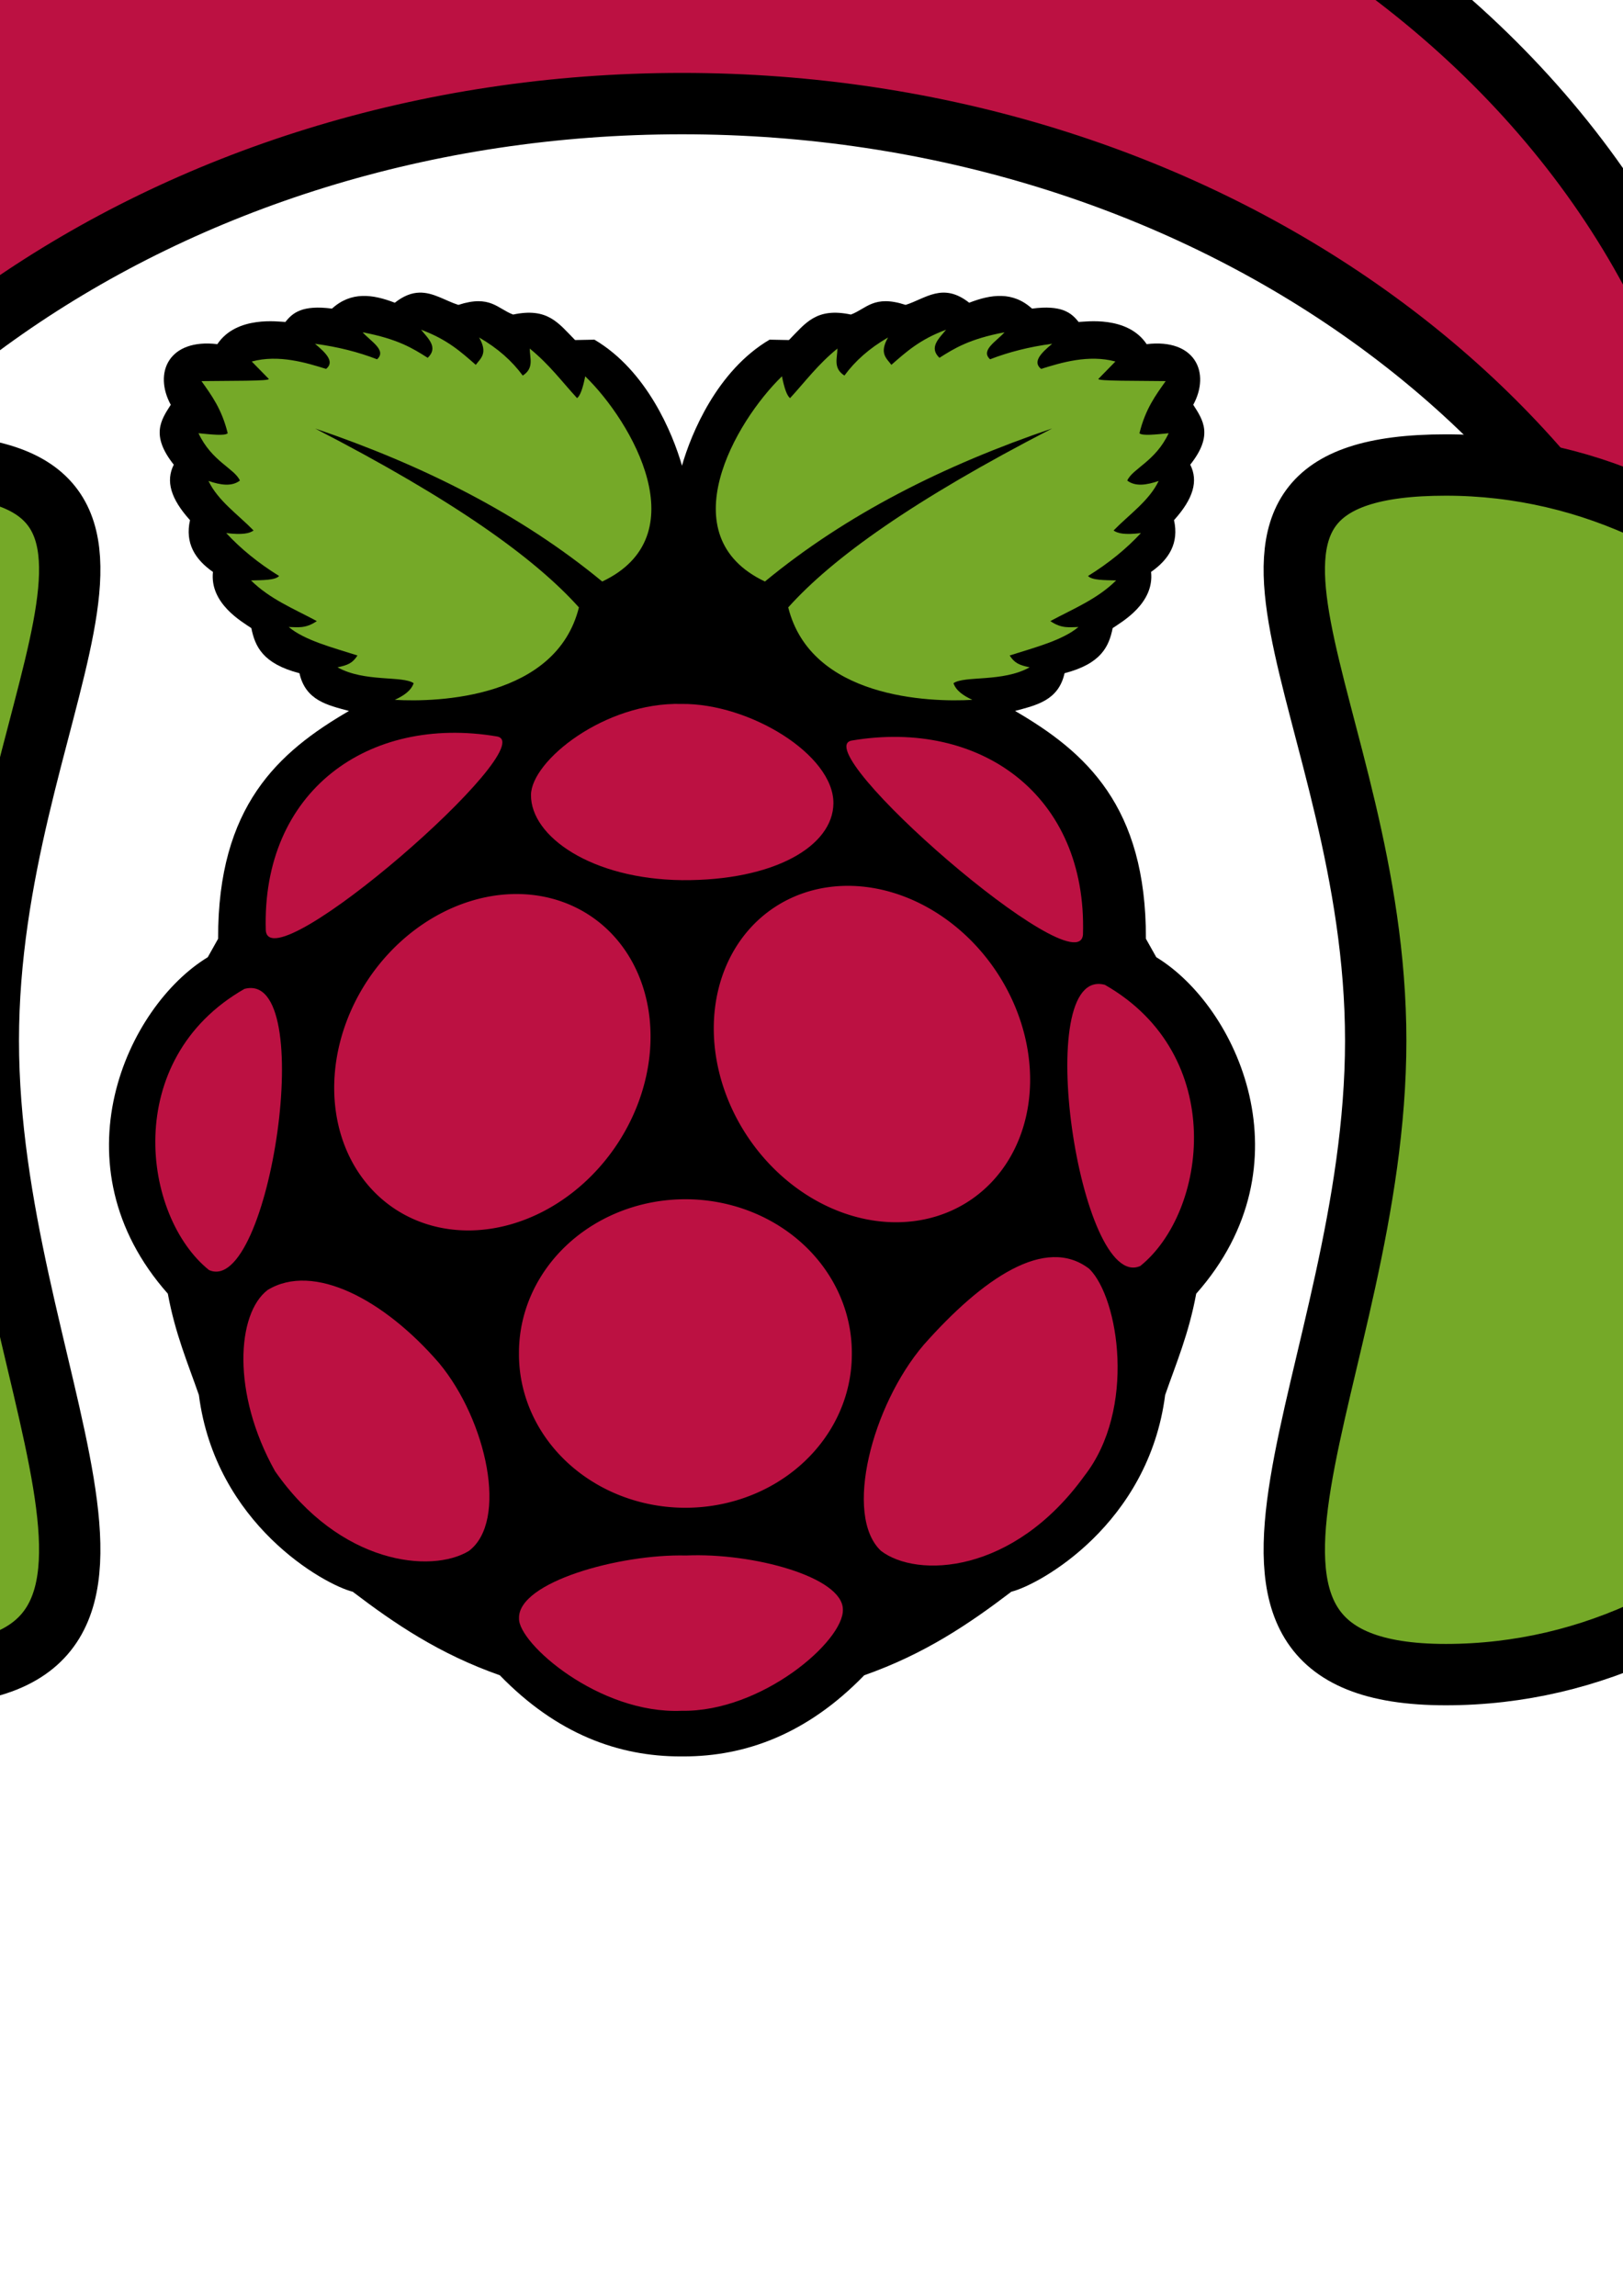 <?xml version="1.0" encoding="UTF-8" standalone="no"?>
<!-- Created with Inkscape (http://www.inkscape.org/) -->

<svg
   xmlns:dc="http://purl.org/dc/elements/1.1/"
   xmlns:cc="http://creativecommons.org/ns#"
   xmlns:rdf="http://www.w3.org/1999/02/22-rdf-syntax-ns#"
   xmlns:svg="http://www.w3.org/2000/svg"
   xmlns="http://www.w3.org/2000/svg"
   xmlns:sodipodi="http://sodipodi.sourceforge.net/DTD/sodipodi-0.dtd"
   xmlns:inkscape="http://www.inkscape.org/namespaces/inkscape"
   width="210mm"
   height="297mm"
   id="svg2"
   version="1.1"
   inkscape:version="0.48.3.1 r9886"
   sodipodi:docname="graphics.svg"
   inkscape:export-filename="/media/ObiWan/Salendron/github/Snakeberry/Snakeberry/Media/logo_big.png"
   inkscape:export-xdpi="92.160004"
   inkscape:export-ydpi="92.160004">
  <defs
     id="defs4" />
  <sodipodi:namedview
     id="base"
     pagecolor="#ffffff"
     bordercolor="#666666"
     borderopacity="1.0"
     inkscape:pageopacity="0.0"
     inkscape:pageshadow="2"
     inkscape:zoom="0.35"
     inkscape:cx="1922.1134"
     inkscape:cy="976.54107"
     inkscape:document-units="px"
     inkscape:current-layer="layer1"
     showgrid="false"
     inkscape:window-width="1366"
     inkscape:window-height="712"
     inkscape:window-x="0"
     inkscape:window-y="27"
     inkscape:window-maximized="1" />
  <g
     inkscape:label="Ebene 1"
     inkscape:groupmode="layer"
     id="layer1">
    <g
       id="g4263">
      <g
         id="g4247">
        <path
           style="fill:#000000"
           inkscape:connector-curvature="0"
           d="m 205.011,143.081 c -3.619,0.112 -7.517,1.449 -11.938,4.938 -10.83,-4.176 -21.33,-5.627 -30.72,2.875 -14.5,-1.881 -19.212,2 -22.782,6.531 -3.183,-0.066 -23.819,-3.272 -33.282,10.844 -23.781,-2.814 -31.297,13.988 -22.781,29.656 -4.857,7.519 -9.889,14.947 1.469,29.281 -4.018,7.984 -1.527,16.644 7.938,27.125 -2.498,11.223 2.412,19.141 11.219,25.312 -1.647,15.358 14.084,24.287 18.781,27.469 1.804,8.949 5.563,17.393 23.531,22.062 2.963,13.336 13.762,15.639 24.219,18.438 -34.562,20.09 -64.201,46.523 -64,111.38 l -5.062,9.031 c -39.63,24.1 -75.285,101.56 -19.53,164.52 3.642,19.708 9.75,33.864 15.188,49.531 8.134,63.131 61.218,92.692 75.219,96.188 20.517,15.628 42.368,30.457 71.938,40.844 27.875,28.749 58.074,39.706 88.438,39.688 0.445,-2.8e-4 0.899,0.005 1.344,0 30.364,0.019 60.562,-10.938 88.438,-39.688 29.569,-10.387 51.421,-25.216 71.938,-40.844 14.001,-3.496 67.085,-33.057 75.219,-96.188 5.438,-15.667 11.546,-29.823 15.188,-49.531 55.754,-62.965 20.1,-140.43 -19.531,-164.53 l -5.07,-9.03 c 0.201,-64.852 -29.438,-91.285 -64,-111.38 10.457,-2.798 21.256,-5.101 24.219,-18.438 17.968,-4.67 21.728,-13.114 23.531,-22.062 4.698,-3.181 20.428,-12.111 18.781,-27.469 8.807,-6.172 13.717,-14.09 11.219,-25.312 9.465,-10.481 11.956,-19.141 7.938,-27.125 11.36,-14.328 6.32,-21.756 1.47,-29.275 8.51,-15.668 1,-32.47 -22.79,-29.656 -9.46,-14.116 -30.09,-10.91 -33.28,-10.844 -3.57,-4.531 -8.28,-8.412 -22.78,-6.531 -9.39,-8.502 -19.89,-7.051 -30.72,-2.875 -12.86,-10.148 -21.37,-2.013 -31.09,1.062 -15.57,-5.088 -19.13,1.881 -26.78,4.719 -16.98,-3.588 -22.14,4.224 -30.28,12.469 l -9.469,-0.188 c -25.611,15.093 -38.334,45.826 -42.844,61.625 -4.512,-15.802 -17.206,-46.535 -42.812,-61.625 l -9.469,0.188 c -8.15,-8.245 -13.31,-16.057 -30.29,-12.469 -7.65,-2.838 -11.2,-9.806 -26.78,-4.719 -6.38,-2.018 -12.247,-6.214 -19.156,-6 z"
           id="path3096" />
        <path
           style="fill:#75a928"
           inkscape:connector-curvature="0"
           d="m 154.021,209.481 c 67.948,35.031 107.45,63.369 129.09,87.504 -11.082,44.418 -68.896,46.445 -90.036,45.199 4.328,-2.015 7.94,-4.428 9.22,-8.136 -5.304,-3.77 -24.113,-0.397 -37.244,-7.774 5.044,-1.045 7.404,-2.063 9.763,-5.785 -12.406,-3.957 -25.769,-7.366 -33.628,-13.921 4.241,0.052 8.201,0.949 13.74,-2.893 -11.112,-5.988 -22.969,-10.734 -32.181,-19.887 5.745,-0.141 11.939,-0.057 13.74,-2.17 -10.17,-6.301 -18.751,-13.308 -25.854,-20.972 8.04,0.971 11.435,0.135 13.379,-1.266 -7.688,-7.874 -17.418,-14.523 -22.057,-24.226 5.97,2.058 11.431,2.845 15.368,-0.181 -2.612,-5.894 -13.805,-9.37 -20.249,-23.142 6.284,0.609 12.95,1.371 14.283,0 -2.917,-11.884 -7.922,-18.565 -12.831,-25.487 13.45,-0.2 33.828,0.052 32.905,-1.085 l -8.316,-8.497 c 13.138,-3.537 26.581,0.568 36.34,3.616 4.382,-3.458 -0.078,-7.83 -5.424,-12.294 11.165,1.491 21.254,4.057 30.373,7.593 4.872,-4.399 -3.164,-8.799 -7.051,-13.198 17.249,3.273 24.557,7.871 31.82,12.475 5.269,-5.051 0.302,-9.343 -3.254,-13.74 13.006,4.817 19.705,11.036 26.758,17.175 2.391,-3.227 6.075,-5.592 1.627,-13.379 9.234,5.323 16.189,11.595 21.334,18.622 5.713,-3.638 3.404,-8.613 3.435,-13.198 9.597,7.806 15.687,16.114 23.142,24.226 1.502,-1.093 2.817,-4.802 3.978,-10.667 22.895,22.212 55.246,78.158 8.316,100.34 -39.94,-32.94 -87.64,-56.883 -140.5,-74.844 z"
           id="path3098" />
        <path
           style="fill:#75a928"
           inkscape:connector-curvature="0"
           d="m 514.551,209.481 c -67.94,35.034 -107.44,63.364 -129.08,87.504 11.082,44.418 68.896,46.445 90.036,45.199 -4.328,-2.015 -7.94,-4.428 -9.22,-8.136 5.304,-3.77 24.113,-0.397 37.244,-7.774 -5.044,-1.045 -7.404,-2.063 -9.763,-5.785 12.406,-3.957 25.769,-7.366 33.628,-13.921 -4.241,0.052 -8.201,0.949 -13.74,-2.893 11.112,-5.988 22.969,-10.734 32.181,-19.887 -5.745,-0.141 -11.939,-0.057 -13.74,-2.17 10.17,-6.301 18.751,-13.308 25.854,-20.972 -8.04,0.971 -11.435,0.135 -13.379,-1.266 7.688,-7.874 17.418,-14.523 22.057,-24.226 -5.97,2.058 -11.431,2.845 -15.368,-0.181 2.612,-5.894 13.805,-9.37 20.249,-23.142 -6.284,0.609 -12.95,1.371 -14.283,0 2.922,-11.889 7.928,-18.57 12.836,-25.492 -13.45,-0.2 -33.828,0.052 -32.905,-1.085 l 8.316,-8.497 c -13.138,-3.537 -26.581,0.568 -36.34,3.616 -4.382,-3.458 0.078,-7.83 5.424,-12.294 -11.165,1.491 -21.254,4.057 -30.373,7.593 -4.872,-4.399 3.164,-8.799 7.051,-13.198 -17.249,3.273 -24.557,7.871 -31.82,12.475 -5.269,-5.051 -0.302,-9.343 3.254,-13.74 -13.006,4.817 -19.705,11.036 -26.758,17.175 -2.391,-3.227 -6.075,-5.592 -1.627,-13.379 -9.234,5.323 -16.189,11.595 -21.334,18.622 -5.713,-3.638 -3.404,-8.613 -3.435,-13.198 -9.597,7.806 -15.687,16.114 -23.142,24.226 -1.502,-1.093 -2.817,-4.802 -3.978,-10.667 -22.895,22.212 -55.246,78.158 -8.316,100.34 39.919,-32.947 87.616,-56.888 140.48,-74.849 z"
           id="path3100" />
        <path
           style="fill:#bc1142"
           inkscape:connector-curvature="0"
           d="m 416.572,661.787 a 81.39,75.051 0 1 1 -162.778,0 81.39,75.051 0 1 1 162.778,0 z"
           id="path3102" />
        <path
           style="fill:#bc1142"
           inkscape:connector-curvature="0"
           d="M 288.089,447.392 A 72.999,86.13 34.034 1 1 193.121,591.104 72.999,86.13 34.034 0 1 288.089,447.392 z"
           id="path3104" />
        <path
           style="fill:#bc1142"
           inkscape:connector-curvature="0"
           d="M 379.113,443.392 A 86.13,72.999 55.966 1 0 474.081,587.104 86.13,72.999 55.966 0 0 379.113,443.392 z"
           id="path3106" />
        <path
           style="fill:#bc1142"
           inkscape:connector-curvature="0"
           d="m 119.541,483.515 c 36.41,-9.76 12.292,150.63 -17.333,137.47 -32.587,-26.21 -43.083,-102.97 17.333,-137.47 z"
           id="path3108" />
        <path
           style="fill:#bc1142"
           inkscape:connector-curvature="0"
           d="m 540.311,481.515 c -36.414,-9.757 -12.292,150.64 17.333,137.48 32.587,-26.213 43.083,-102.98 -17.333,-137.48 z"
           id="path3110" />
        <path
           style="fill:#bc1142"
           inkscape:connector-curvature="0"
           d="m 416.601,362.075 c 62.835,-10.61 115.12,26.722 113.01,94.858 -2.067,26.121 -136.16,-90.969 -113.01,-94.858 z"
           id="path3112" />
        <path
           style="fill:#bc1142"
           inkscape:connector-curvature="0"
           d="m 242.991,360.075 c -62.84,-10.61 -115.12,26.73 -113.01,94.86 2.067,26.12 136.16,-90.97 113.01,-94.86 z"
           id="path3114" />
        <path
           style="fill:#bc1142"
           inkscape:connector-curvature="0"
           d="m 333.251,344.185 c -37.503,-0.975 -73.495,27.834 -73.582,44.544 -0.105,20.304 29.651,41.093 73.837,41.62 45.123,0.323 73.916,-16.64 74.061,-37.594 0.165,-23.74 -41.039,-48.937 -74.317,-48.571 z"
           id="path3116" />
        <path
           style="fill:#bc1142"
           inkscape:connector-curvature="0"
           d="m 335.541,760.545 c 32.697,-1.427 76.571,10.532 76.657,26.396 0.543,15.405 -39.79,50.211 -78.826,49.538 -40.427,1.744 -80.069,-33.116 -79.55,-45.199 -0.605,-17.716 49.226,-31.548 81.719,-30.735 z"
           id="path3118" />
        <path
           style="fill:#bc1142"
           inkscape:connector-curvature="0"
           d="m 214.771,666.525 c 23.279,28.046 33.891,77.319 14.464,91.844 -18.379,11.088 -63.012,6.522 -94.736,-39.052 -21.395,-38.242 -18.638,-77.157 -3.616,-88.589 22.464,-13.684 57.173,4.799 83.889,35.797 z"
           id="path3120" />
        <path
           style="fill:#bc1142"
           inkscape:connector-curvature="0"
           d="m 451.651,657.635 c -25.187,29.502 -39.212,83.31 -20.838,100.64 17.568,13.464 64.729,11.582 99.566,-36.756 25.296,-32.465 16.82,-86.682 2.371,-101.08 -21.464,-16.602 -52.277,4.645 -81.099,37.188 z"
           id="path3122" />
      </g>
      <g
         id="g4241">
        <path
           style="fill:#bc1142;fill-opacity:1;stroke:#000000;stroke-width:30;stroke-miterlimit:4;stroke-opacity:1;stroke-dasharray:none"
           d="m 333.526,-124.781 c -287.188,0 -520,196.346 -520,438.562 0,30.035 3.587,59.381 10.406,87.719 48.187,-200.178 258.028,-350.844 509.594,-350.844 251.565,0 461.407,150.666 509.594,350.844 6.819,-28.338 10.406,-57.683 10.406,-87.719 0,-242.216 -232.812,-438.562 -520,-438.562 z"
           id="path3935"
           inkscape:connector-curvature="0" />
        <g
           style="stroke:#000000;stroke-width:30;stroke-miterlimit:4;stroke-opacity:1;stroke-dasharray:none"
           id="g3956">
          <path
             sodipodi:nodetypes="sssss"
             inkscape:connector-curvature="0"
             id="path3146"
             d="m -5.714,508.791 c 0,163.318 109.308,310 -34.286,310 -143.594,0 -260,-132.396 -260,-295.714 0,-163.319 116.406,-295.714 260,-295.714 143.594,0 34.286,118.11 34.286,281.429 z"
             style="fill:#75a928;fill-opacity:1;stroke:#000000;stroke-width:30;stroke-miterlimit:4;stroke-opacity:1;stroke-dasharray:none" />
          <path
             sodipodi:nodetypes="sssss"
             inkscape:connector-curvature="0"
             id="path3146-0"
             d="m 672.767,508.791 c 0,163.318 -109.308,310 34.286,310 143.594,0 260,-132.396 260,-295.714 0,-163.319 -116.406,-295.714 -260,-295.714 -143.594,0 -34.286,118.11 -34.286,281.429 z"
             style="fill:#75a928;fill-opacity:1;stroke:#000000;stroke-width:30;stroke-miterlimit:4;stroke-opacity:1;stroke-dasharray:none" />
        </g>
      </g>
    </g>
    <g
       id="g4389"
       inkscape:export-filename="/home/salendron/Projects/workspace/SnakeberryRemote/res/drawable-xhdpi/radio.png"
       inkscape:export-xdpi="10.26"
       inkscape:export-ydpi="10.26">
      <g
         transform="translate(474.286,-54.286)"
         id="g4167">
        <path
           inkscape:connector-curvature="0"
           style="fill:#000000;fill-opacity:1;stroke:#000000;stroke-width:29.8;stroke-linejoin:round;stroke-miterlimit:4;stroke-opacity:1;stroke-dasharray:none"
           d="M 1318.562,69.75 874.25,839.281 l 64.344,37.125 4.156,-7.219 1.219,2.094 556.719,-321.438 556.75,321.438 1.219,-2.125 4.188,7.25 64.312,-37.125 L 1682.875,69.75 1618.562,106.875 1743.781,323.75 1500.688,464.094 1257.656,323.781 1382.875,106.875 1318.562,69.75 z m 462.344,318.312 205.938,356.719 -411.875,-237.812 205.937,-118.906 z m -560.375,0.031 205.906,118.875 -411.844,237.781 205.937,-356.656 z"
           id="rect4020" />
        <g
           id="g3130-8"
           transform="translate(1213.808,-458.575)">
          <path
             id="path3096-2"
             d="m 158.38,1.656 c -3.619,0.112 -7.517,1.449 -11.938,4.938 -10.83,-4.176 -21.33,-5.627 -30.72,2.875 C 101.222,7.588 96.51,11.469 92.94,16 89.757,15.934 69.121,12.728 59.658,26.844 35.877,24.03 28.361,40.832 36.877,56.5 c -4.857,7.519 -9.889,14.947 1.469,29.281 -4.018,7.984 -1.527,16.644 7.938,27.125 -2.498,11.223 2.412,19.141 11.219,25.312 -1.647,15.358 14.084,24.287 18.781,27.469 1.804,8.949 5.563,17.393 23.531,22.062 2.963,13.336 13.762,15.639 24.219,18.438 -34.562,20.09 -64.201,46.523 -64,111.38 l -5.062,9.031 c -39.63,24.1 -75.285,101.56 -19.53,164.52 3.642,19.708 9.75,33.864 15.188,49.531 8.134,63.131 61.218,92.692 75.219,96.188 20.517,15.628 42.368,30.457 71.938,40.844 27.875,28.749 58.074,39.706 88.438,39.688 0.445,-2.8e-4 0.899,0.005 1.344,0 30.364,0.019 60.562,-10.938 88.438,-39.688 29.569,-10.387 51.421,-25.216 71.938,-40.844 14.001,-3.496 67.085,-33.057 75.219,-96.188 5.438,-15.667 11.546,-29.823 15.188,-49.531 55.754,-62.965 20.1,-140.43 -19.531,-164.53 l -5.07,-9.03 c 0.201,-64.852 -29.438,-91.285 -64,-111.38 10.457,-2.798 21.256,-5.101 24.219,-18.438 17.968,-4.67 21.728,-13.114 23.531,-22.062 4.698,-3.181 20.428,-12.111 18.781,-27.469 8.807,-6.172 13.717,-14.09 11.219,-25.312 9.465,-10.481 11.956,-19.141 7.938,-27.125 11.36,-14.328 6.32,-21.756 1.47,-29.275 8.51,-15.668 1,-32.47 -22.79,-29.656 -9.46,-14.116 -30.09,-10.91 -33.28,-10.844 -3.57,-4.531 -8.28,-8.412 -22.78,-6.531 -9.39,-8.502 -19.89,-7.051 -30.72,-2.875 -12.86,-10.148 -21.37,-2.013 -31.09,1.062 -15.57,-5.088 -19.13,1.881 -26.78,4.719 -16.98,-3.588 -22.14,4.224 -30.28,12.469 l -9.469,-0.188 c -25.611,15.093 -38.334,45.826 -42.844,61.625 -4.512,-15.802 -17.206,-46.535 -42.812,-61.625 l -9.469,0.188 c -8.15,-8.245 -13.31,-16.057 -30.29,-12.469 -7.65,-2.838 -11.2,-9.806 -26.78,-4.719 -6.38,-2.018 -12.247,-6.214 -19.156,-6 z"
             inkscape:connector-curvature="0"
             style="fill:#000000" />
          <path
             id="path3098-6"
             d="m 107.39,68.056 c 67.948,35.031 107.45,63.369 129.09,87.504 -11.082,44.418 -68.896,46.445 -90.036,45.199 4.328,-2.015 7.94,-4.428 9.22,-8.136 -5.304,-3.77 -24.113,-0.397 -37.244,-7.774 5.044,-1.045 7.404,-2.063 9.763,-5.785 -12.406,-3.957 -25.769,-7.366 -33.628,-13.921 4.241,0.052 8.201,0.949 13.74,-2.893 -11.112,-5.988 -22.969,-10.734 -32.181,-19.887 5.745,-0.141 11.939,-0.057 13.74,-2.17 -10.17,-6.301 -18.751,-13.308 -25.854,-20.972 8.04,0.971 11.435,0.135 13.379,-1.266 -7.688,-7.874 -17.418,-14.523 -22.057,-24.226 5.97,2.058 11.431,2.845 15.368,-0.181 -2.612,-5.894 -13.805,-9.37 -20.249,-23.142 6.284,0.609 12.95,1.371 14.283,0 -2.917,-11.884 -7.922,-18.565 -12.831,-25.487 13.45,-0.2 33.828,0.052 32.905,-1.085 l -8.316,-8.497 c 13.138,-3.537 26.581,0.568 36.34,3.616 4.382,-3.458 -0.078,-7.83 -5.424,-12.294 11.165,1.491 21.254,4.057 30.373,7.593 4.872,-4.399 -3.164,-8.799 -7.051,-13.198 17.249,3.273 24.557,7.871 31.82,12.475 5.269,-5.051 0.302,-9.343 -3.254,-13.74 13.006,4.817 19.705,11.036 26.758,17.175 2.391,-3.227 6.075,-5.592 1.627,-13.379 9.234,5.323 16.189,11.595 21.334,18.622 5.713,-3.638 3.404,-8.613 3.435,-13.198 9.597,7.806 15.687,16.114 23.142,24.226 1.502,-1.093 2.817,-4.802 3.978,-10.667 22.895,22.212 55.246,78.158 8.316,100.34 -39.94,-32.94 -87.64,-56.883 -140.5,-74.844 z"
             inkscape:connector-curvature="0"
             style="fill:#75a928" />
          <path
             id="path3100-7"
             d="m 467.92,68.056 c -67.94,35.034 -107.44,63.364 -129.08,87.504 11.082,44.418 68.896,46.445 90.036,45.199 -4.328,-2.015 -7.94,-4.428 -9.22,-8.136 5.304,-3.77 24.113,-0.397 37.244,-7.774 -5.044,-1.045 -7.404,-2.063 -9.763,-5.785 12.406,-3.957 25.769,-7.366 33.628,-13.921 -4.241,0.052 -8.201,0.949 -13.74,-2.893 11.112,-5.988 22.969,-10.734 32.181,-19.887 -5.745,-0.141 -11.939,-0.057 -13.74,-2.17 10.17,-6.301 18.751,-13.308 25.854,-20.972 -8.04,0.971 -11.435,0.135 -13.379,-1.266 7.688,-7.874 17.418,-14.523 22.057,-24.226 -5.97,2.058 -11.431,2.845 -15.368,-0.181 2.612,-5.894 13.805,-9.37 20.249,-23.142 -6.284,0.609 -12.95,1.371 -14.283,0 2.922,-11.889 7.928,-18.57 12.836,-25.492 -13.45,-0.2 -33.828,0.052 -32.905,-1.085 l 8.316,-8.497 c -13.138,-3.537 -26.581,0.568 -36.34,3.616 -4.382,-3.458 0.078,-7.83 5.424,-12.294 -11.165,1.491 -21.254,4.057 -30.373,7.593 -4.872,-4.399 3.164,-8.799 7.051,-13.198 -17.249,3.273 -24.557,7.871 -31.82,12.475 -5.269,-5.051 -0.302,-9.343 3.254,-13.74 -13.006,4.817 -19.705,11.036 -26.758,17.175 -2.391,-3.227 -6.075,-5.592 -1.627,-13.379 -9.234,5.323 -16.189,11.595 -21.334,18.622 -5.713,-3.638 -3.404,-8.613 -3.435,-13.198 -9.597,7.806 -15.687,16.114 -23.142,24.226 -1.502,-1.093 -2.817,-4.802 -3.978,-10.667 -22.895,22.212 -55.246,78.158 -8.316,100.34 39.919,-32.947 87.616,-56.888 140.48,-74.849 z"
             inkscape:connector-curvature="0"
             style="fill:#75a928" />
          <path
             id="path3102-8"
             transform="matrix(1.131,0,0,1.128,-43.139,-68.311)"
             d="m 365.2,521.85 a 71.956,66.532 0 1 1 -143.91,0 71.956,66.532 0 1 1 143.91,0 z"
             inkscape:connector-curvature="0"
             style="fill:#bc1142" />
          <path
             id="path3104-3"
             transform="matrix(0.767,-1.161,2.171,1.422,-560.889,217.689)"
             d="m 262.84,276.65 a 61.875,28.125 0 1 1 -123.75,0 61.875,28.125 0 1 1 123.75,0 z"
             inkscape:connector-curvature="0"
             style="fill:#bc1142" />
          <path
             id="path3106-9"
             transform="matrix(-0.767,-1.161,-2.171,1.422,1134.829,213.689)"
             d="m 262.84,276.65 a 61.875,28.125 0 1 1 -123.75,0 61.875,28.125 0 1 1 123.75,0 z"
             inkscape:connector-curvature="0"
             style="fill:#bc1142" />
          <path
             id="path3108-8"
             d="M 72.91,342.09 C 109.32,332.33 85.202,492.72 55.577,479.56 22.99,453.35 12.494,376.59 72.91,342.09 z"
             inkscape:connector-curvature="0"
             style="fill:#bc1142" />
          <path
             id="path3110-6"
             d="M 493.68,340.09 C 457.266,330.333 481.388,490.73 511.013,477.57 543.6,451.357 554.096,374.59 493.68,340.09 z"
             inkscape:connector-curvature="0"
             style="fill:#bc1142" />
          <path
             id="path3112-9"
             d="m 369.97,220.65 c 62.835,-10.61 115.12,26.722 113.01,94.858 -2.067,26.121 -136.16,-90.969 -113.01,-94.858 z"
             inkscape:connector-curvature="0"
             style="fill:#bc1142" />
          <path
             id="path3114-8"
             d="M 196.36,218.65 C 133.52,208.04 81.24,245.38 83.35,313.51 85.417,339.63 219.51,222.54 196.36,218.65 z"
             inkscape:connector-curvature="0"
             style="fill:#bc1142" />
          <path
             id="path3116-0"
             d="m 286.62,202.76 c -37.503,-0.975 -73.495,27.834 -73.582,44.544 -0.105,20.304 29.651,41.093 73.837,41.62 45.123,0.323 73.916,-16.64 74.061,-37.594 0.165,-23.74 -41.039,-48.937 -74.317,-48.571 z"
             inkscape:connector-curvature="0"
             style="fill:#bc1142" />
          <path
             id="path3118-1"
             d="m 288.91,619.12 c 32.697,-1.427 76.571,10.532 76.657,26.396 0.543,15.405 -39.79,50.211 -78.826,49.538 -40.427,1.744 -80.069,-33.116 -79.55,-45.199 -0.605,-17.716 49.226,-31.548 81.719,-30.735 z"
             inkscape:connector-curvature="0"
             style="fill:#bc1142" />
          <path
             id="path3120-1"
             d="m 168.14,525.1 c 23.279,28.046 33.891,77.319 14.464,91.844 -18.379,11.088 -63.012,6.522 -94.736,-39.052 -21.395,-38.242 -18.638,-77.157 -3.616,-88.589 22.464,-13.684 57.173,4.799 83.889,35.797 z"
             inkscape:connector-curvature="0"
             style="fill:#bc1142" />
          <path
             id="path3122-4"
             d="m 405.02,516.21 c -25.187,29.502 -39.212,83.31 -20.838,100.64 17.568,13.464 64.729,11.582 99.566,-36.756 25.296,-32.465 16.82,-86.682 2.371,-101.08 -21.464,-16.602 -52.277,4.645 -81.099,37.188 z"
             inkscape:connector-curvature="0"
             style="fill:#bc1142" />
        </g>
      </g>
      <g
         style="stroke:#000000;stroke-opacity:1;stroke-width:30;stroke-miterlimit:4;stroke-dasharray:none;stroke-linejoin:round"
         transform="translate(302.857,-54.286)"
         id="g4331">
        <g
           style="stroke:#000000;stroke-opacity:1;stroke-width:40.298;stroke-miterlimit:4;stroke-dasharray:none;stroke-linejoin:round"
           id="g4303"
           transform="matrix(0.744,0,0,0.744,576.064,-24.68)">
          <path
             inkscape:connector-curvature="0"
             id="path3935-8"
             d="m 2637.426,-113.352 c 0,-287.188 -196.346,-520 -438.562,-520 -30.035,0 -59.381,3.587 -87.719,10.406 200.178,48.187 350.844,258.028 350.844,509.594 0,251.565 -150.666,461.407 -350.844,509.594 28.338,6.819 57.683,10.406 87.719,10.406 242.216,0 438.562,-232.812 438.562,-520 z"
             style="fill:#bc1142;fill-opacity:1;stroke:#000000;stroke-width:40.298;stroke-linejoin:round;stroke-miterlimit:4;stroke-opacity:1;stroke-dasharray:none" />
          <path
             inkscape:connector-curvature="0"
             id="path3935-8-5"
             d="m 2236.181,-113.352 c 0,-201.636 -137.855,-365.094 -307.916,-365.094 -21.088,0 -41.691,2.518 -61.587,7.306 140.545,33.832 246.328,181.163 246.328,357.788 0,176.625 -105.783,323.955 -246.328,357.788 19.896,4.788 40.5,7.306 61.587,7.306 170.061,0 307.916,-163.458 307.916,-365.094 z"
             style="fill:#75a928;fill-opacity:1;stroke:#000000;stroke-width:40.298;stroke-linejoin:round;stroke-miterlimit:4;stroke-opacity:1;stroke-dasharray:none" />
        </g>
        <g
           style="stroke:#000000;stroke-opacity:1;stroke-width:40.298;stroke-miterlimit:4;stroke-dasharray:none;stroke-linejoin:round"
           id="g4303-5"
           transform="matrix(-0.744,0,0,0.744,2778.221,-24.68)">
          <path
             inkscape:connector-curvature="0"
             id="path3935-8-8"
             d="m 2637.426,-113.352 c 0,-287.188 -196.346,-520 -438.562,-520 -30.035,0 -59.381,3.587 -87.719,10.406 200.178,48.187 350.844,258.028 350.844,509.594 0,251.565 -150.666,461.407 -350.844,509.594 28.338,6.819 57.683,10.406 87.719,10.406 242.216,0 438.562,-232.812 438.562,-520 z"
             style="fill:#bc1142;fill-opacity:1;stroke:#000000;stroke-width:40.298;stroke-linejoin:round;stroke-miterlimit:4;stroke-opacity:1;stroke-dasharray:none" />
          <path
             inkscape:connector-curvature="0"
             id="path3935-8-5-9"
             d="m 2236.181,-113.352 c 0,-201.636 -137.855,-365.094 -307.916,-365.094 -21.088,0 -41.691,2.518 -61.587,7.306 140.545,33.832 246.328,181.163 246.328,357.788 0,176.625 -105.783,323.955 -246.328,357.788 19.896,4.788 40.5,7.306 61.587,7.306 170.061,0 307.916,-163.458 307.916,-365.094 z"
             style="fill:#75a928;fill-opacity:1;stroke:#000000;stroke-width:40.298;stroke-linejoin:round;stroke-miterlimit:4;stroke-opacity:1;stroke-dasharray:none" />
        </g>
      </g>
    </g>
  </g>
</svg>
